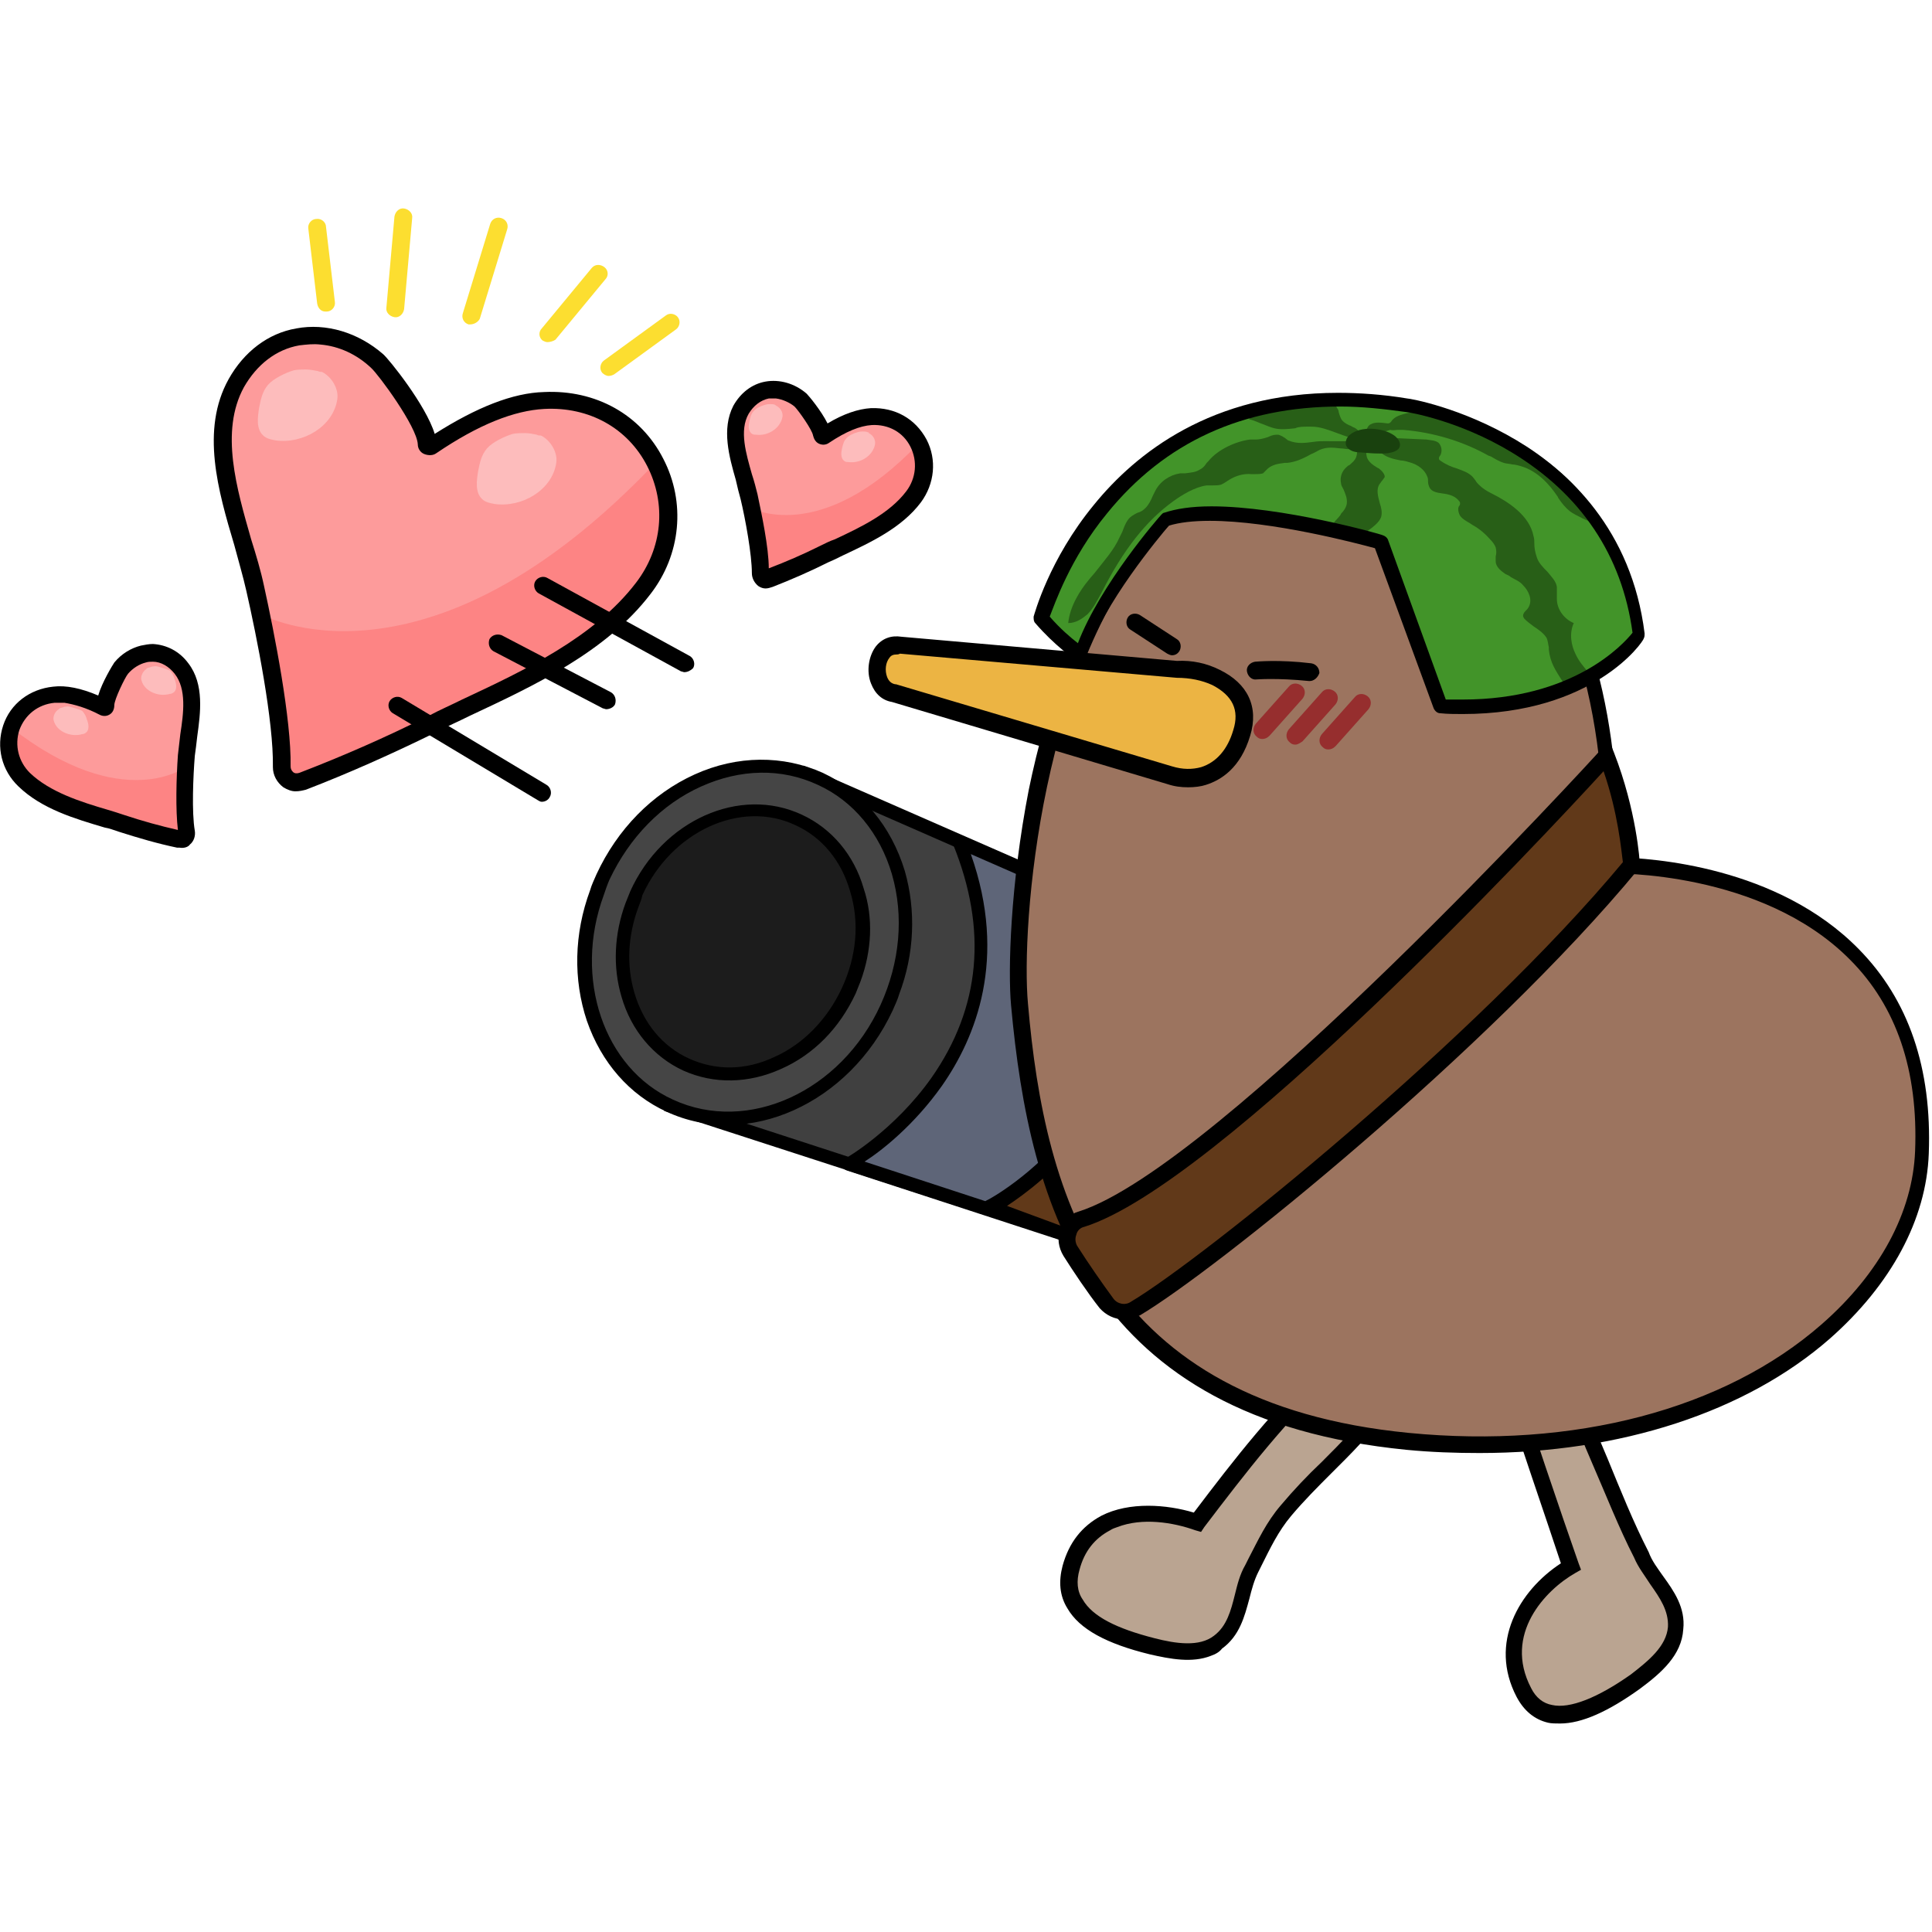 <?xml version="1.0" encoding="utf-8"?>
<!-- Generator: Adobe Illustrator 26.5.0, SVG Export Plug-In . SVG Version: 6.00 Build 0)  -->
<svg version="1.1" id="레이어_5" xmlns="http://www.w3.org/2000/svg" xmlns:xlink="http://www.w3.org/1999/xlink" x="0px"
	 y="0px" viewBox="0 0 240 240" style="enable-background:new 0 0 240 240;" xml:space="preserve">
<g>
	<g>
		<path style="fill:#404040;" d="M83.6,137.5l77.4,25.2c10.6,3.4,21.8-1.5,24.8-11.1c2.9-8.9-2.2-18.8-11.7-23l-73.8-32.4
			L83.6,137.5z"/>
		<path d="M186.4,152.6c-1.5,4.2-4.6,7.6-8.8,9.7c-5,2.6-11.2,3-16.8,1.1L82.5,138l17.3-42.9l74.7,32.7c9.9,4.4,15.2,14.7,12.2,24
			C186.6,152.1,186.5,152.3,186.4,152.6z M84.8,137l76.5,24.9c5.2,1.7,10.9,1.3,15.5-1.1c4-2,6.9-5.4,8.2-9.5
			c2.7-8.5-2.1-17.9-11.2-21.9l-73-32L84.8,137z"/>
	</g>
	<g>
		<path style="fill:#454545;" d="M74.2,110.9c-3.9,10.7-0.1,22.3,9,26.5c9.7,4.5,21.8-1,27-12.2c2.5-5.4,3-11.4,1.5-16.8
			c-1.5-5.3-5-9.5-9.7-11.7c-4.7-2.2-10.1-2.1-15.2,0.2c-5.1,2.3-9.3,6.6-11.8,12C74.6,109.6,74.4,110.3,74.2,110.9z"/>
		<path d="M111.7,123.5c-0.2,0.7-0.5,1.3-0.8,2c-5.4,11.6-18,17.3-28.1,12.6c-4.6-2.1-8.1-6.1-9.9-11.3c-1.7-5.1-1.6-10.8,0.4-16.2
			c0.2-0.7,0.5-1.3,0.8-2c2.6-5.6,6.9-10,12.2-12.4c5.3-2.4,11-2.4,15.9-0.2c4.9,2.3,8.5,6.6,10.2,12.2
			C113.8,113.1,113.6,118.5,111.7,123.5z M75,111.2c-3.8,10.3,0,21.5,8.6,25.4c9.3,4.3,20.9-1,25.8-11.8c2.4-5.3,2.9-11,1.4-16.2
			c-1.5-5.1-4.8-9.1-9.2-11.1c-4.5-2.1-9.6-2-14.5,0.2c-4.9,2.2-8.9,6.3-11.4,11.6C75.4,110,75.2,110.6,75,111.2z"/>
	</g>
	<g>
		<path style="fill:#1C1C1C;" d="M78.5,112.4c-1.3,3.7-1.5,7.5-0.5,11.1c1.2,4,3.7,7.1,7.2,8.7c3.5,1.6,7.5,1.5,11.4-0.2
			c3.8-1.7,6.9-4.9,8.8-9c1.9-4.1,2.3-8.5,1.1-12.6c-1.2-4-3.7-7.1-7.2-8.7C92,98.5,83,102.6,79.1,111
			C78.9,111.4,78.7,111.9,78.5,112.4z"/>
		<path d="M106.9,121.9c-0.2,0.5-0.4,1-0.6,1.5c-2,4.3-5.2,7.6-9.3,9.4c-4,1.8-8.3,1.9-12.1,0.2c-3.7-1.7-6.5-5-7.7-9.2
			c-1.1-3.7-0.9-7.8,0.5-11.6c0.2-0.5,0.4-1,0.6-1.5c4-8.8,13.6-13.1,21.3-9.5c3.7,1.7,6.5,5,7.7,9.2
			C108.5,114,108.3,118.1,106.9,121.9z M79.3,112.7c-1.3,3.5-1.5,7.2-0.5,10.6c1.1,3.8,3.5,6.7,6.8,8.2c3.3,1.5,7,1.5,10.6-0.2
			c3.6-1.6,6.6-4.7,8.4-8.6c1.8-3.9,2.2-8.1,1-12c-1.1-3.8-3.5-6.7-6.8-8.2c-6.8-3.2-15.4,0.8-19,8.7
			C79.7,111.7,79.5,112.2,79.3,112.7z"/>
	</g>
	<g>
		<path style="fill:#5E6578;" d="M105.4,144.6c0,0,24.6-13.8,13.7-40.1l52.3,22.9c0,0,13.6,21.7-12.7,34.5L105.4,144.6z"/>
		<path d="M174.5,147.6c-2.3,6.1-7.4,11.2-15.4,15.1c-0.2,0.1-0.4,0.1-0.6,0.1l-53.3-17.4c-0.3-0.1-0.6-0.4-0.6-0.7
			c0-0.3,0.1-0.7,0.4-0.8c0.1,0,6.1-3.5,10.7-10c6.1-8.7,7-18.4,2.7-29c-0.1-0.3-0.1-0.7,0.2-0.9s0.6-0.3,0.9-0.2l52.3,22.9
			c0.2,0.1,0.3,0.2,0.4,0.3c0.2,0.4,5.7,9.2,2.8,19.2C174.9,146.6,174.7,147.1,174.5,147.6z M158.7,161.1c7.9-4,12.9-9.1,14.6-15.4
			c2.4-8.4-1.7-16.1-2.5-17.6l-50.2-22c4.6,13,0.6,22.8-3.6,28.8c-3.4,4.8-7.4,8-9.6,9.4L158.7,161.1z"/>
	</g>
	<g>
		<path style="fill:#613919;" d="M123,149.9c0,0,24.3-12.7,13.8-37.6l12.6,5.4c0,0,9.3,21.8-13.1,37L123,149.9z"/>
		<path d="M150.4,139c-2,5.4-5.9,11.3-13.6,16.5c-0.2,0.2-0.5,0.2-0.8,0.1l-13.3-4.9c-0.3-0.1-0.6-0.4-0.5-0.8
			c0-0.3,0.1-0.7,0.4-0.8c0.1,0,6-3.2,10.6-9.3c6.1-8.1,7-17.2,2.8-27.2c-0.1-0.3-0.1-0.7,0.2-0.9s0.6-0.3,0.9-0.2l12.6,5.4
			c0.2,0.1,0.4,0.2,0.4,0.5c0.1,0.2,2.4,5.7,1.9,13.2C152,133.1,151.5,136,150.4,139z M136.2,153.9c8.8-6.1,13.6-13.9,14.2-23.3
			c0.4-6.1-1.2-10.9-1.6-12.2l-10.4-4.4c4.4,12.2,0.4,21.4-3.8,27c-3.4,4.5-7.4,7.4-9.5,8.8L136.2,153.9L136.2,153.9z"/>
	</g>
</g>
<g>
	<path style="fill-rule:evenodd;clip-rule:evenodd;fill:#BAA491;" d="M171.6,174.5c1.3-2,2.2-4.9,0.4-6.5c-1.9-1.5-4.7,0-6.5,1.7
		c-6.3,5.7-11.5,12.5-16.7,19.3c-4.9-1.8-13.5-2.2-15.8,5.7c-1.9,6.6,6.5,8.9,10,9.8c2.8,0.6,6,1.2,8.2-0.5c3-2.1,2.6-6.1,4.2-9.1
		c1.3-2.6,2.4-4.9,4.3-7.2C163.5,183.1,168.3,179.5,171.6,174.5z"/>
	<path d="M150.4,205.7c-2.3,0.9-5,0.4-7.6-0.2c-5.3-1.3-8.7-3.1-10.2-5.7c-1-1.6-1.1-3.4-0.6-5.3c0.8-2.9,2.4-4.9,4.8-6.2
		c3.5-1.8,8.2-1.4,11.5-0.4c5-6.6,10.1-13.2,16.4-18.9c3-2.7,5.9-3.3,7.8-1.7c2.2,1.8,1.5,5.3-0.2,7.8c-1.9,3-4.5,5.5-6.9,7.9
		c-1.7,1.7-3.4,3.4-5,5.3c-1.6,1.9-2.6,4-3.7,6.2l-0.4,0.8c-0.5,1-0.8,2.1-1.1,3.3c-0.6,2.2-1.2,4.6-3.4,6.2
		C151.5,205.2,151,205.5,150.4,205.7z M138.8,189.7c-0.3,0.1-0.6,0.2-0.9,0.4c-1.9,1-3.2,2.6-3.8,4.9c-0.4,1.4-0.3,2.7,0.4,3.7
		c1.2,2.1,4.2,3.6,8.9,4.8c2.7,0.7,5.6,1.1,7.4-0.3c1.6-1.2,2.1-3.1,2.6-5.1c0.3-1.2,0.6-2.5,1.3-3.7l0.4-0.8c1.2-2.3,2.2-4.5,4-6.6
		c1.6-1.9,3.3-3.7,5.1-5.4c2.4-2.4,4.8-4.8,6.6-7.6l0,0c1.2-1.8,1.8-4.1,0.6-5.1c-1.3-1.1-3.5,0.2-5.2,1.6
		c-6.3,5.7-11.5,12.5-16.6,19.2l-0.4,0.6l-0.7-0.2C145.7,189.1,141.9,188.5,138.8,189.7z"/>
</g>
<g>
	<path style="fill-rule:evenodd;clip-rule:evenodd;fill:#BAA491;" d="M194,171.1c-0.4-0.6-1-1.2-1.6-1.6c-1.5-0.9-3.9-0.6-4.5,1
		c-0.3,0.8-0.1,1.7,0.1,2.5c0.4,1.9,7.1,21.4,7.1,21.4c-4.5,2.6-9.5,8.7-5.9,15.7c3.2,6.1,11,0.8,13.9-1.3c2.3-1.7,4.8-3.8,5-6.6
		c0.3-3.7-3-6-4.2-9.1c-3.1-6.3-5.5-13-8.5-19.4C195,172.9,194.6,171.9,194,171.1z"/>
	<path d="M193.8,214.1c-0.5,0-1.1,0-1.5-0.1c-1.7-0.4-3-1.5-3.9-3.2c-3.5-6.7,0.3-13.2,5.5-16.6c-1.2-3.7-6.5-19.1-6.9-20.8
		c-0.2-0.9-0.5-2,0-3.1c0.3-0.9,1.1-1.6,2.1-2c1.2-0.4,2.7-0.2,3.9,0.4c0.7,0.4,1.3,1.1,1.9,1.9l0,0c0.6,0.9,1.1,1.8,1.5,2.8
		c1.1,2.6,2.2,5.2,3.3,7.8c1.6,3.9,3.2,7.9,5.1,11.6c0.4,1.1,1.1,2,1.8,3c1.3,1.8,2.8,3.9,2.5,6.6c-0.2,3.2-2.7,5.4-5.4,7.4
		C199.8,212.6,196.5,214.1,193.8,214.1z M190.6,170c-0.3,0-0.5,0-0.8,0.1c-0.3,0.1-0.7,0.3-0.9,0.8c-0.2,0.5,0,1.1,0.1,2
		c0.3,1.5,5.2,15.9,7.1,21.3l0.3,0.8l-0.7,0.4c-3.7,2.1-9,7.6-5.5,14.3c0.6,1.2,1.5,1.9,2.6,2.1c2.2,0.5,5.7-0.9,9.8-3.8
		c2.2-1.7,4.4-3.5,4.6-5.9c0.1-2-1-3.6-2.2-5.3c-0.7-1.1-1.5-2.1-2-3.3c-1.9-3.7-3.5-7.8-5.2-11.7c-1.1-2.5-2.1-5.2-3.3-7.7
		c-0.4-0.9-0.8-1.8-1.3-2.5c-0.4-0.6-0.8-1-1.3-1.3C191.5,170.2,191,170,190.6,170z"/>
</g>
<g>
	<path style="fill:#9C745F;" d="M200,107.4c0,0,40.3-1.1,38.8,35.6c-0.8,19.5-25.7,39.7-64,36c-38.5-3.8-46-29.5-48.2-54.2
		c-1-11.1,2.6-70.4,40.3-69C203.7,57.3,200,107.4,200,107.4z"/>
	<path d="M183.8,180.5c-3,0-6-0.1-9.1-0.4c-39.3-3.9-46.8-30-49.1-55.2c-0.4-4.3-0.1-15,2.2-26.8c2.1-10.2,6.4-24.3,15.1-33.5
		c6.5-6.8,14.6-10.1,23.9-9.7c9.2,0.3,16.8,3.7,22.4,10.1c12.1,13.6,11.9,36.2,11.7,41.5c4.3,0.1,19.9,1.1,30,11.4
		c6.2,6.3,9.1,14.8,8.7,25.4c-0.3,8.2-4.7,16.3-12.3,23C216.9,175.4,201.3,180.5,183.8,180.5z M165.6,56.9c-8.2,0-15.3,3.1-21.1,9.1
		c-15.2,16-17.7,49.1-16.8,58.7c2.1,24.3,9.5,49.6,47.3,53.3c20.5,2,39.2-2.9,51.3-13.5c7.2-6.3,11.3-13.9,11.6-21.5
		c0.4-10-2.3-18-8.1-23.8c-11-11.1-29.5-10.7-29.7-10.7l-1.1,0l0.1-1.1c0-0.3,1.8-26.6-11.2-41.1c-5.3-5.9-12.3-9.1-21-9.4
		C166.4,56.9,166,56.9,165.6,56.9z"/>
</g>
<g>
	<path style="fill-rule:evenodd;clip-rule:evenodd;fill:#613919;" d="M202.6,107.3c0,0-0.3-6.4-3.1-13.5c0,0-47.3,51.9-65.2,57.5
		c-1.7,0.5-2.3,2.5-1.4,4c1.3,2.1,3.1,4.6,4.5,6.4c0.9,1.1,2.4,1.4,3.6,0.7C150.6,156.7,184.5,129.1,202.6,107.3z"/>
	<path d="M139.6,163.9c-1.1,0-2.2-0.5-3-1.4c-1.5-1.9-3.3-4.6-4.5-6.5c-0.6-1-0.8-2.2-0.4-3.3s1.2-1.9,2.3-2.2
		c17.4-5.5,64.3-56.7,64.8-57.3l1.1-1.2l0.6,1.5c2.8,7.2,3.2,13.5,3.2,13.8v0.4l-0.2,0.3c-18.6,22.5-52.6,49.9-61.9,55.4
		C140.9,163.7,140.2,163.9,139.6,163.9z M199.2,95.8c-7.4,8.1-47.9,51.4-64.5,56.6c-0.5,0.1-0.9,0.5-1,1c-0.2,0.5-0.1,1.1,0.2,1.5
		c1.2,1.9,3,4.5,4.4,6.4c0.5,0.7,1.5,0.9,2.2,0.4c8.9-5.3,42.9-32.7,61.1-54.6C201.4,105.6,201,101,199.2,95.8z"/>
</g>
<path style="fill:none;stroke:#000000;stroke-width:1.2;stroke-linecap:round;stroke-miterlimit:10;" d="M182.1,112.1"/>
<g>
	<path style="fill:#429429;" d="M166.4,49.8c2.6,0,5.4,0.2,8.5,0.7c0,0,25.8,4.1,28.8,28.5c0,0-6.1,8.8-22,8.8c-0.9,0-1.8,0-2.8-0.1
		l-7.4-20.3c0,0-12.4-3.5-21.1-3.5c-2.1,0-4.1,0.2-5.6,0.8c0,0-8.2,9.4-10.6,16.8c0,0-2.5-1.7-4.9-4.4
		C129.4,77,136.7,49.8,166.4,49.8"/>
	<path style="fill:#285F17;" d="M197.3,83.5c-0.6-0.7-1.2-1.4-1.6-2.3c-0.5-1-0.8-2.5-0.2-3.8c-1.2-0.5-2.1-1.7-2.1-3
		c0-0.2,0-0.4,0-0.7c0-0.3,0-0.5,0-0.8c-0.1-0.7-0.7-1.3-1.2-1.9c-0.5-0.5-1.1-1.1-1.3-1.8c-0.2-0.6-0.3-1.1-0.3-1.7
		c0-0.3,0-0.6-0.1-0.9c-0.5-2.6-3.2-4.3-5.2-5.3c-0.6-0.3-1.1-0.6-1.6-1.1c-0.1-0.1-0.3-0.3-0.4-0.5c-0.1-0.1-0.2-0.3-0.4-0.5
		c-0.5-0.5-1.1-0.7-1.9-1c-0.7-0.2-1.4-0.5-2.1-1c-0.2-0.1-0.2-0.4,0-0.6c0.3-0.5,0.2-1.2-0.2-1.6c-0.4-0.3-0.9-0.3-1.5-0.4
		l-4.4-0.2c-0.2,0-0.5-0.1-0.8-0.1c-0.3-0.1-1-0.2-1.3-0.2c-0.1,0-0.1,0-0.2,0c-0.1,0.2,0,0.6,0.1,0.8c0.3,0.9,1.1,1.6,1.9,1.9
		c0.5,0.2,1,0.3,1.5,0.4c0.3,0,0.7,0.1,1,0.2c1.2,0.3,2,1,2.3,1.8c0.1,0.2,0.1,0.4,0.1,0.7c0,0.2,0.1,0.5,0.2,0.7
		c0.3,0.5,0.9,0.6,1.6,0.7c0.8,0.1,1.6,0.3,2.1,1c0.1,0.1,0.1,0.4,0,0.5c-0.3,0.3-0.1,1,0.1,1.3c0.3,0.4,0.7,0.6,1.2,0.9l0.3,0.2
		c0.9,0.5,1.6,1.1,2.3,1.9c0.2,0.2,0.5,0.6,0.6,0.9c0.1,0.4,0.1,0.8,0,1.1c0,0.2,0,0.4,0,0.6c0,0.8,0.8,1.3,1.2,1.6
		c0.2,0.1,0.5,0.2,0.7,0.4c0.5,0.3,1.1,0.5,1.5,1c0.7,0.7,1.2,1.8,0.7,2.7c-0.1,0.2-0.2,0.3-0.4,0.5c-0.2,0.2-0.3,0.4-0.3,0.6
		c0,0.1,0.1,0.3,0.2,0.4c0.3,0.3,0.7,0.6,1.1,0.9c0.6,0.4,1.2,0.8,1.6,1.4c0.2,0.4,0.2,0.8,0.3,1.2l0,0.3c0.2,1.7,0.8,2.5,1.8,4.1
		L197.3,83.5z"/>
	<path style="fill:#285F17;" d="M169.7,66.7c0.1-0.9,0.2-0.7,0.8-1.2c0.5-0.4,1-0.9,1.1-1.4c0.1-0.5,0-1-0.2-1.6
		c-0.2-0.8-0.5-1.7,0-2.4c0.1-0.1,0.2-0.3,0.3-0.4c0.1-0.1,0.2-0.3,0.3-0.4c0.1-0.3-0.3-0.8-0.7-1.1l-0.2-0.1
		c-0.5-0.3-1.1-0.7-1.3-1.3c-0.1-0.4-0.1-0.9-0.1-1.2c0-0.1,0-0.3,0-0.5l0,0c0-0.4-0.2-0.7-0.4-0.7l0,0c-0.3,0-0.6,0.3-0.7,0.8
		c0,0.1,0,0.3,0,0.4c0,0.5,0,1.1-0.3,1.5c-0.2,0.3-0.5,0.5-0.7,0.7c-0.1,0-0.2,0.1-0.3,0.2c-0.6,0.5-0.9,1.3-0.7,2.1
		c0,0.2,0.2,0.5,0.3,0.7c0.2,0.5,0.5,1.1,0.4,1.8c-0.1,0.5-0.4,0.9-0.7,1.2l-0.1,0.2c-0.7,0.9-0.9,0.7-0.9,1.8"/>
	<path style="fill:#285F17;" d="M173.7,53.4c0.2,0,0.4,0,0.6,0c3.7,0.3,7.4,1.4,10.6,3.2l0.3,0.1c0.5,0.3,1,0.6,1.6,0.8
		c0.3,0.1,0.7,0.1,1.1,0.2c0.3,0,0.6,0.1,1,0.2c2.1,0.6,3.6,2.3,4.6,3.8l0.1,0.2c0.4,0.6,0.9,1.2,1.4,1.6c0.4,0.3,1,0.6,1.6,0.9l0,0
		c0.2,0.1,0.4,0.2,0.7,0.3c0.9,0.5,1.8,3,2.5,2.7c0.1,0,0.2-0.1,0.2-0.3c0.2-0.8-1.4-2.9-2-3.7l-0.3-0.4c-2-3-5.1-5.6-8.1-7.4
		c-4.8-2.8-9.3-5.4-14.7-4.3c-0.8,0.2-1.7,0.4-2.1,1.1c-0.1,0.1-0.2,0.2-0.4,0.2c-0.8-0.1-1.6-0.2-2.1,0.1c-0.3,0.1-0.5,0.5-0.6,0.8
		c0,0.1,0,0.4,0.1,0.5c0.3,0.4,0.9,0.1,1.8-0.2c0.4-0.2,0.8-0.3,1.1-0.4C173,53.5,173.4,53.4,173.7,53.4z"/>
	<path style="fill:#285F17;" d="M162.5,53c0.1,0,0.2,0,0.4,0c1.1,0,2.1,0.4,3.2,0.8c1.1,0.4,2.1,0.8,3.2,0.8
		c-0.1-0.6-0.5-1.2-1.1-1.5c-0.1,0-0.2-0.1-0.4-0.2c-0.3-0.1-0.7-0.3-1-0.6s-0.4-0.8-0.5-1.1c0-0.2-0.1-0.4-0.2-0.5l0,0
		c-0.7-1.6-3.7-1.7-8.9-0.2c-0.5,0.1-1.1,0.3-1.5,0.7c-0.2,0.2-0.5,0.6-0.5,0.9c0.6,0.1,1.1,0.4,1.7,0.6c0.5,0.2,1,0.4,1.4,0.5
		c0.8,0.2,1.7,0.1,2.6,0C161.3,53,161.9,53,162.5,53z"/>
	<path style="fill:#285F17;" d="M158.8,54c-0.4,0-0.7,0-1.3,0.3c-0.6,0.2-1.1,0.3-1.5,0.3c-0.2,0-0.4,0-0.7,0
		c-1.7,0.2-4,1.2-5.2,2.7l-0.2,0.2c-0.2,0.3-0.4,0.6-0.8,0.8c-0.6,0.4-1.2,0.4-1.9,0.5c-0.2,0-0.4,0-0.6,0c-1.3,0.2-2.5,1-3.1,2.2
		c-0.1,0.2-0.2,0.4-0.3,0.6c-0.2,0.5-0.5,1.1-0.9,1.5c-0.3,0.3-0.6,0.5-1,0.6c-0.2,0.1-0.4,0.2-0.7,0.4c-0.6,0.4-0.9,1.2-1.2,2
		c-0.1,0.2-0.2,0.4-0.3,0.6c-0.7,1.6-1.9,2.9-2.9,4.2c-0.3,0.4-0.7,0.8-1,1.2c-1,1.2-2.3,3.2-2.5,5.3c1,0,1.8-0.6,2.4-1.1
		c0.7-0.7,1.2-1.7,1.7-2.6l0.1-0.2c2.7-5.3,5.5-8.8,8.8-11.2c1.1-0.8,2.7-1.8,4.2-2c0.2,0,0.4,0,0.7,0c0.4,0,0.8,0,1.1-0.1
		c0.2-0.1,0.4-0.2,0.7-0.4c0.1-0.1,0.2-0.1,0.3-0.2c0.8-0.5,1.8-0.8,2.8-0.7h0.3c0.4,0,0.8,0,1.1-0.1c0.1-0.1,0.2-0.2,0.3-0.3
		c0.1-0.1,0.2-0.2,0.3-0.3c0.6-0.5,1.3-0.6,2.1-0.7l0.3,0c1.1-0.1,2.1-0.6,3-1.1c0.3-0.1,0.6-0.3,1-0.5c0.9-0.4,1.7-0.3,2.6-0.2
		c0.4,0,0.7,0.1,1.1,0.1l0,0c0.7,0,1.7-0.3,2.1-0.9c0.1-0.1,0.1-0.2,0.2-0.3c-1.6,0.3-5,0.2-5.1,0.2c-0.6,0-1.1,0-1.7,0.1
		c-0.9,0.1-1.9,0.3-3.1-0.2C159.4,54.2,159.1,54.1,158.8,54z"/>
	<path style="fill:#19410E;" d="M173.2,54.1c0.4,0.3,0.8,0.8,0.7,1.3c-0.1,0.6-0.9,0.8-1.5,0.9c-1.1,0.1-2.2,0-3.4-0.1
		c-0.7,0-1.5-0.2-1.8-0.9c-0.1-0.5,0.1-1,0.5-1.3C169,52.9,171.8,53.1,173.2,54.1z"/>
	<path d="M181.7,88.7c-0.9,0-1.9,0-2.8-0.1c-0.3,0-0.6-0.2-0.8-0.6l-7.3-19.9c-2.2-0.6-12.8-3.4-20.5-3.4c-2.1,0-3.8,0.2-5.1,0.6
		c-1.1,1.3-8.1,9.6-10.3,16.3c-0.1,0.2-0.3,0.5-0.5,0.5c-0.2,0.1-0.5,0-0.8-0.1c-0.1-0.1-2.6-1.8-5-4.6c-0.2-0.2-0.2-0.5-0.2-0.8
		c0.1-0.3,1.9-7.1,7.5-13.9c5.2-6.4,14.6-13.9,30.3-13.9l0,0c2.7,0,5.6,0.2,8.6,0.7c0.3,0,6.7,1.1,13.6,5.2
		c6.4,3.8,14.3,11.1,15.9,24c0,0.2,0,0.4-0.1,0.6C204.1,79.8,197.9,88.7,181.7,88.7z M179.6,86.9c0.7,0,1.5,0,2.1,0
		c13.7,0,19.9-6.8,21.1-8.3c-1.3-9.6-6.4-17.2-15-22.4c-6.6-4-12.9-5-13-5c-2.9-0.4-5.6-0.7-8.3-0.7c-12.1,0-21.8,4.4-29,13.3
		c-4.6,5.6-6.5,11.3-7.1,12.8c1.3,1.5,2.6,2.6,3.5,3.3c2.8-7.3,10-15.6,10.4-16c0.1-0.1,0.2-0.2,0.3-0.2c1.5-0.5,3.4-0.8,5.9-0.8
		c8.7,0,20.9,3.4,21.3,3.6c0.3,0.1,0.5,0.3,0.6,0.5L179.6,86.9z"/>
</g>
<g>
	<g>
		<path style="fill:#ECB443;" d="M111.9,80.2l34.2,3c1.7,0,3.4,0.2,5,1c2.1,1,4.3,3,3.2,6.9c-1,3.4-3,4.8-4.7,5.4
			c-1.4,0.4-2.9,0.4-4.3-0.1L111,86.1C108,85.7,108.3,79.7,111.9,80.2z"/>
		<path d="M147.6,97.8c-0.9,0-1.7-0.1-2.6-0.4l-34.2-10.2c-1.2-0.2-2.1-1-2.6-2.3c-0.6-1.5-0.3-3.4,0.6-4.6c0.8-1,1.9-1.4,3.2-1.2
			l34.2,3c1.9-0.1,3.7,0.3,5.3,1.1c3.5,1.7,4.9,4.6,3.8,8.2c-1.2,4-3.6,5.5-5.5,6.1C149.2,97.7,148.4,97.8,147.6,97.8z M111.4,81.3
			c-0.4,0-0.7,0.1-0.9,0.4c-0.5,0.6-0.6,1.6-0.3,2.4c0.2,0.5,0.5,0.8,1,0.9l0.1,0l34.3,10.2c1.3,0.4,2.5,0.4,3.6,0.1
			c1.9-0.6,3.3-2.2,4-4.6c0.8-2.5-0.1-4.3-2.6-5.6c-1.3-0.6-2.8-0.9-4.4-0.9l-34.4-3C111.6,81.3,111.5,81.3,111.4,81.3z"/>
	</g>
	<path d="M162.7,84.6c0,0-0.1,0-0.1,0c-3.9-0.4-6.5-0.2-6.5-0.2c-0.6,0.1-1.1-0.4-1.2-1s0.4-1.1,1-1.2c0.1,0,2.9-0.3,7,0.2
		c0.6,0.1,1,0.6,1,1.2C163.7,84.2,163.2,84.6,162.7,84.6z"/>
	<g>
		<path style="fill:#962E2E;" d="M156.8,91.8c-0.3,0-0.5-0.1-0.7-0.3c-0.5-0.4-0.5-1.1-0.1-1.6l4.1-4.6c0.4-0.5,1.1-0.5,1.6-0.1
			c0.5,0.4,0.5,1.1,0.1,1.6l-4.1,4.6C157.4,91.7,157.1,91.8,156.8,91.8z"/>
		<path style="fill:#962E2E;" d="M160.9,92.5c-0.3,0-0.5-0.1-0.7-0.3c-0.5-0.4-0.5-1.1-0.1-1.6l4.1-4.6c0.4-0.5,1.1-0.5,1.6-0.1
			c0.5,0.4,0.5,1.1,0.1,1.6l-4.1,4.6C161.5,92.3,161.2,92.5,160.9,92.5z"/>
		<path style="fill:#962E2E;" d="M165,93.1c-0.3,0-0.5-0.1-0.7-0.3c-0.5-0.4-0.5-1.1-0.1-1.6l4.1-4.6c0.4-0.5,1.1-0.5,1.6-0.1
			c0.5,0.4,0.5,1.1,0.1,1.6l-4.1,4.6C165.6,93,165.3,93.1,165,93.1z"/>
	</g>
	<path d="M145.6,81.4c-0.2,0-0.4-0.1-0.6-0.2l-4.6-3c-0.5-0.3-0.6-1-0.3-1.5c0.3-0.5,1-0.6,1.5-0.3l4.6,3c0.5,0.3,0.6,1,0.3,1.5
		C146.3,81.2,146,81.4,145.6,81.4z"/>
</g>
<g>
	<g>
		<path style="fill:#FCDE30;" d="M40.4,38.7c-0.5,0-0.9-0.4-1-1l-1.1-9.3c-0.1-0.6,0.4-1.2,1-1.2c0.6-0.1,1.2,0.4,1.2,1l1.1,9.3
			c0.1,0.6-0.4,1.2-1,1.2C40.5,38.7,40.5,38.7,40.4,38.7z"/>
		<path style="fill:#FCDE30;" d="M49,39.4c-0.6-0.1-1.1-0.6-1-1.2l1-11.3c0.1-0.6,0.6-1.1,1.2-1c0.6,0.1,1.1,0.6,1,1.2l-1,11.3
			C50.1,39,49.6,39.5,49,39.4z"/>
		<path style="fill:#FCDE30;" d="M58.4,40.3c-0.1,0-0.2,0-0.2,0c-0.6-0.2-0.9-0.8-0.7-1.4l3.4-11.1c0.2-0.6,0.8-0.9,1.4-0.7
			c0.6,0.2,0.9,0.8,0.7,1.4l-3.4,11.1C59.4,40,58.9,40.3,58.4,40.3z"/>
		<path style="fill:#FCDE30;" d="M68,42.5c-0.2,0-0.4-0.1-0.6-0.2c-0.5-0.4-0.5-1.1-0.1-1.5l6.2-7.5c0.4-0.5,1.1-0.5,1.6-0.1
			c0.5,0.4,0.5,1.1,0.1,1.5l-6.2,7.5C68.7,42.4,68.3,42.5,68,42.5z"/>
		<path style="fill:#FCDE30;" d="M75.6,46.7c-0.3,0-0.6-0.2-0.8-0.4c-0.4-0.5-0.2-1.2,0.2-1.5l7.7-5.6c0.5-0.4,1.2-0.2,1.5,0.2
			c0.4,0.5,0.2,1.2-0.2,1.5l-7.7,5.6C76.1,46.6,75.9,46.7,75.6,46.7z"/>
	</g>
	<path style="fill:#FD9B9B;" d="M39.9,41.7c-1-0.1-1.9,0-2.9,0.1c-3.2,0.6-5.9,2.6-7.7,5.8c-3.3,5.9-1.1,13.3,0.8,19.7
		c0.6,2,1.1,3.9,1.5,5.7c1.3,5.9,3.4,16.4,3.3,22.2c0,0.6,0.3,1.2,0.8,1.6c0.5,0.4,1.2,0.4,1.8,0.2c5.2-2,10.5-4.4,16.2-7.2
		c1.3-0.7,2.7-1.3,4.1-2c7.8-3.7,16.6-7.8,22-14.8c3.5-4.6,4.1-10.6,1.5-15.7c-2.6-5.1-7.8-8-13.8-7.7c-3.9,0.2-8.5,2-13.9,5.6
		c-0.1,0.1-0.3,0.1-0.4,0c-0.1-0.1-0.2-0.2-0.2-0.3c-0.1-2.8-5.4-9.5-6.2-10.3C44.9,43,42.4,41.9,39.9,41.7z"/>
	<path style="fill:#FDBCBC;" d="M39.5,46.1c-0.5-0.1-1-0.2-1.5-0.2c-0.5,0-1,0-1.5,0.1c-1,0.3-2.5,1-3.2,1.8
		c-0.7,0.8-0.9,1.8-1.1,2.8c-0.2,1.2-0.4,2.7,0.5,3.5c0.4,0.4,1,0.5,1.5,0.6c3.4,0.5,7.2-1.7,7.7-5.1c0.2-1.3-0.7-2.8-1.9-3.4
		C39.9,46.2,39.7,46.2,39.5,46.1z"/>
	<path style="fill:#FDBCBC;" d="M66.7,54c-0.5-0.1-1-0.2-1.5-0.2c-0.5,0-1,0-1.5,0.1c-1,0.3-2.5,1-3.2,1.8c-0.7,0.8-0.9,1.8-1.1,2.8
		c-0.2,1.2-0.4,2.7,0.5,3.5c0.4,0.4,1,0.5,1.5,0.6c3.4,0.5,7.2-1.7,7.7-5.1c0.2-1.3-0.7-2.8-1.9-3.4C67,54.1,66.8,54.1,66.7,54z"/>
	<path style="fill:#FD8484;" d="M32.4,76.3c0,0,20.4,11.4,49.1-18.9c0,0,4.6,9.1-3.1,17.6c0,0-6.5,6.3-16.7,11.2l-19.8,9.2
		c0,0-5.1,3-5.9,1.4c0,0-1.5-2.5-1.5-6.6L32.4,76.3z"/>
	<path d="M36.7,98.3c-0.5,0-1-0.2-1.5-0.5c-0.8-0.6-1.3-1.5-1.3-2.5c0.1-5.7-2-16.2-3.3-21.9c-0.4-1.8-1-3.8-1.5-5.7
		c-2-6.7-4.2-14.3-0.7-20.6c1.9-3.4,4.9-5.7,8.4-6.3c3.7-0.7,7.7,0.5,10.8,3.2c0.7,0.6,5.3,6.3,6.4,9.9c5.2-3.3,9.7-5.1,13.6-5.2
		c6.4-0.3,12,2.8,14.8,8.3c2.8,5.4,2.2,11.9-1.6,16.8c-5.5,7.2-14.5,11.4-22.4,15.1c-1.4,0.7-2.8,1.3-4.1,2
		c-5.7,2.8-11.1,5.2-16.3,7.2C37.6,98.2,37.2,98.3,36.7,98.3z M39.8,42.8c-0.9-0.1-1.7,0-2.6,0.1c-2.9,0.5-5.3,2.4-6.9,5.2
		c-3,5.5-0.9,12.6,0.9,18.9c0.6,1.9,1.2,3.9,1.6,5.8c1.3,5.9,3.4,16.6,3.3,22.4c0,0.3,0.1,0.5,0.3,0.7c0.2,0.2,0.5,0.2,0.8,0.1
		c5.2-2,10.5-4.3,16.1-7.1c1.3-0.7,2.7-1.3,4.1-2c7.7-3.6,16.4-7.7,21.6-14.5c3.3-4.3,3.8-9.8,1.4-14.5c-2.4-4.7-7.2-7.4-12.8-7.1
		c-3.7,0.2-8.1,1.9-13.4,5.5c-0.4,0.3-1,0.3-1.5,0.1c-0.5-0.2-0.8-0.7-0.8-1.2c-0.1-2.2-4.9-8.7-5.8-9.5C44.3,44,42.1,43,39.8,42.8z
		 M53.2,54.4C53.2,54.4,53.2,54.4,53.2,54.4C53.2,54.4,53.2,54.4,53.2,54.4z"/>
	<g>
		<path d="M85,83.5c-0.1,0-0.3-0.1-0.4-0.1l-17.7-9.7c-0.5-0.3-0.7-1-0.4-1.5c0.3-0.5,1-0.7,1.5-0.4l17.7,9.7c0.5,0.3,0.7,1,0.4,1.5
			C85.8,83.3,85.4,83.5,85,83.5z"/>
		<path d="M75.3,88.1c-0.1,0-0.3-0.1-0.4-0.1l-13.6-7.1c-0.5-0.3-0.7-0.9-0.5-1.5c0.3-0.5,0.9-0.7,1.5-0.5L75.9,86
			c0.5,0.3,0.7,0.9,0.5,1.5C76.2,87.9,75.7,88.1,75.3,88.1z"/>
		<path d="M67.3,99.6c-0.2,0-0.3-0.1-0.5-0.2l-18-10.8c-0.5-0.3-0.7-1-0.4-1.5c0.3-0.5,1-0.7,1.5-0.4l18,10.8c0.5,0.3,0.7,1,0.4,1.5
			C68.1,99.4,67.7,99.6,67.3,99.6z"/>
	</g>
</g>
<g>
	<path style="fill:#FD9B9B;" d="M96.5,48.5c-0.4,0-0.8,0-1.2,0.1c-1.4,0.2-2.5,1.1-3.2,2.4c-1.4,2.5-0.5,5.6,0.3,8.4
		c0.3,0.9,0.5,1.7,0.7,2.4c0.5,2.5,1.4,7,1.4,9.4c0,0.3,0.1,0.5,0.3,0.7c0.2,0.2,0.5,0.2,0.8,0.1c2.2-0.9,4.5-1.9,6.9-3
		c0.6-0.3,1.1-0.6,1.7-0.8c3.3-1.6,7-3.3,9.3-6.3c1.5-2,1.7-4.5,0.6-6.6c-1.1-2.2-3.3-3.4-5.8-3.3c-1.7,0.1-3.6,0.9-5.9,2.4
		c0,0-0.1,0-0.2,0c-0.1,0-0.1-0.1-0.1-0.1c-0.1-1.2-2.3-4-2.6-4.4C98.6,49,97.6,48.5,96.5,48.5z"/>
	<path style="fill:#FDBCBC;" d="M96.3,50.3c-0.2-0.1-0.4-0.1-0.6-0.1c-0.2,0-0.4,0-0.7,0.1c-0.4,0.1-1.1,0.4-1.4,0.8
		c-0.3,0.3-0.4,0.8-0.5,1.2c-0.1,0.5-0.2,1.1,0.2,1.5c0.2,0.2,0.4,0.2,0.6,0.2c1.4,0.2,3-0.7,3.3-2.2c0.1-0.6-0.3-1.2-0.8-1.4
		C96.5,50.4,96.4,50.4,96.3,50.3z"/>
	<path style="fill:#FDBCBC;" d="M107.8,53.7c-0.2-0.1-0.4-0.1-0.6-0.1c-0.2,0-0.4,0-0.7,0.1c-0.4,0.1-1.1,0.4-1.4,0.8
		c-0.3,0.3-0.4,0.8-0.5,1.2c-0.1,0.5-0.2,1.1,0.2,1.5c0.2,0.2,0.4,0.2,0.6,0.2c1.4,0.2,3-0.7,3.3-2.2c0.1-0.6-0.3-1.2-0.8-1.4
		C108,53.7,107.9,53.7,107.8,53.7z"/>
	<path style="fill:#FD8484;" d="M93.3,63.1c0,0,8.6,4.8,20.8-8c0,0,2,3.8-1.3,7.5c0,0-2.8,2.7-7.1,4.7l-8.4,3.9c0,0-2.2,1.3-2.5,0.6
		c0,0-0.6-1.1-0.6-2.8L93.3,63.1z"/>
	<path d="M95.1,73.1c-0.3,0-0.6-0.1-0.9-0.3c-0.5-0.4-0.8-1-0.8-1.6c0-2.3-0.8-6.7-1.4-9.2c-0.2-0.7-0.4-1.5-0.6-2.4
		c-0.8-2.8-1.8-6.3-0.3-9.2c0.9-1.6,2.3-2.7,4-3c1.7-0.3,3.6,0.2,5.1,1.5c0.3,0.3,1.8,2.1,2.6,3.7c2-1.2,3.8-1.8,5.4-1.9
		c3-0.1,5.5,1.3,6.9,3.9c1.3,2.5,1,5.5-0.7,7.8c-2.4,3.2-6.3,5-9.7,6.6c-0.6,0.3-1.2,0.6-1.7,0.8c-2.4,1.2-4.7,2.2-7,3.1
		C95.7,73,95.4,73.1,95.1,73.1z M96.4,49.5c-0.3,0-0.6,0-0.9,0c-1,0.2-1.9,0.9-2.5,1.9c-1.2,2.1-0.3,5,0.4,7.5
		c0.3,0.9,0.5,1.7,0.7,2.5c0.5,2.4,1.4,6.6,1.4,9.2c2.1-0.8,4.2-1.7,6.4-2.8c0.6-0.3,1.2-0.6,1.8-0.8c3.2-1.5,6.8-3.2,8.9-6
		c1.2-1.6,1.4-3.7,0.5-5.5c-0.9-1.8-2.7-2.8-4.8-2.7c-1.5,0.1-3.2,0.8-5.3,2.2c-0.4,0.3-0.9,0.3-1.3,0.1c-0.4-0.2-0.6-0.6-0.7-1
		c-0.1-0.7-1.8-3.1-2.3-3.6C98.1,50,97.2,49.6,96.4,49.5z M101.8,53.3C101.8,53.3,101.8,53.3,101.8,53.3
		C101.8,53.3,101.8,53.3,101.8,53.3z"/>
</g>
<g>
	<path style="fill:#FD9B9B;" d="M17.9,81.1c0.4-0.1,0.8-0.1,1.2-0.1c1.4,0,2.7,0.7,3.6,1.9c1.7,2.3,1.3,5.5,0.9,8.3
		c-0.1,0.9-0.2,1.7-0.3,2.5c-0.2,2.5-0.4,7.1,0,9.5c0,0.3,0,0.5-0.2,0.7c-0.2,0.2-0.5,0.3-0.7,0.2c-2.3-0.5-4.7-1.2-7.2-2
		c-0.6-0.2-1.2-0.4-1.8-0.6c-3.5-1-7.5-2.2-10.2-4.8c-1.8-1.7-2.4-4.2-1.6-6.5c0.8-2.3,2.8-3.8,5.3-4.1c1.7-0.2,3.7,0.3,6.2,1.5
		c0.1,0,0.1,0,0.2,0c0,0,0.1-0.1,0.1-0.1c-0.1-1.2,1.6-4.3,2-4.7C15.9,82,16.8,81.4,17.9,81.1z"/>
	<path style="fill:#FDBCBC;" d="M18.3,83c0.2-0.1,0.4-0.1,0.6-0.2c0.2,0,0.4-0.1,0.7,0c0.4,0.1,1.1,0.3,1.5,0.5
		c0.3,0.3,0.5,0.7,0.6,1.1c0.2,0.5,0.3,1.1,0,1.5c-0.2,0.2-0.4,0.3-0.6,0.3c-1.4,0.4-3.1-0.3-3.5-1.6c-0.2-0.5,0.1-1.2,0.6-1.5
		C18.2,83,18.2,83,18.3,83z"/>
	<path style="fill:#FDBCBC;" d="M7.4,88c0.2-0.1,0.4-0.1,0.6-0.2c0.2,0,0.4-0.1,0.7,0c0.4,0.1,1.1,0.3,1.5,0.5
		c0.3,0.3,0.5,0.7,0.6,1.1c0.2,0.5,0.3,1.1,0,1.5c-0.2,0.2-0.4,0.3-0.6,0.3c-1.4,0.4-3.1-0.3-3.5-1.6c-0.2-0.5,0.1-1.2,0.6-1.5
		C7.3,88.1,7.4,88,7.4,88z"/>
	<path style="fill:#FD8484;" d="M23.2,95.2c0,0-7.8,6.1-21.8-4.8c0,0-1.4,4.1,2.4,7.2c0,0,3.1,2.2,7.7,3.6l8.9,2.6
		c0,0,2.3,0.9,2.6,0.2c0,0,0.5-1.1,0.2-2.9L23.2,95.2z"/>
	<path d="M22.3,105.3c-0.1,0-0.2,0-0.3,0c-2.4-0.5-4.8-1.2-7.3-2c-0.6-0.2-1.1-0.4-1.7-0.5c-3.7-1.1-7.8-2.3-10.7-5.1
		c-2.1-2-2.8-4.9-1.9-7.6c0.9-2.7,3.3-4.5,6.2-4.8c1.6-0.2,3.5,0.2,5.6,1.1c0.5-1.7,1.8-3.8,2-4.1c0.9-1.1,2.1-1.8,3.3-2.1l0,0
		c0.5-0.1,1-0.2,1.5-0.2c1.7,0.1,3.3,0.9,4.4,2.4c2,2.6,1.5,6.2,1.1,9.1c-0.1,0.9-0.2,1.7-0.3,2.4c-0.2,2.5-0.4,7,0,9.3
		c0.1,0.6-0.1,1.3-0.6,1.7C23.4,105.2,22.9,105.4,22.3,105.3z M22.2,103.5L22.2,103.5L22.2,103.5z M8,87.3c-0.4,0-0.8,0-1.2,0
		c-2.1,0.2-3.7,1.5-4.4,3.4c-0.6,1.9-0.1,3.9,1.3,5.3c2.5,2.4,6.3,3.6,9.7,4.6c0.7,0.2,1.3,0.4,1.9,0.6c2.4,0.8,4.6,1.4,6.8,1.9
		c-0.3-2.5-0.2-6.4,0-9.3c0.1-0.8,0.2-1.7,0.3-2.6c0.4-2.6,0.8-5.6-0.7-7.5c-0.7-0.9-1.7-1.5-2.7-1.5c-0.3,0-0.6,0-0.9,0.1l0,0
		c-0.8,0.2-1.6,0.7-2.2,1.4c-0.4,0.5-1.7,3.2-1.7,3.9c0,0.5-0.2,0.9-0.5,1.1c-0.4,0.3-0.9,0.3-1.3,0.1C10.7,87.9,9.2,87.5,8,87.3z
		 M13.4,86.7C13.4,86.7,13.4,86.7,13.4,86.7C13.4,86.7,13.4,86.7,13.4,86.7z"/>
</g>
</svg>
